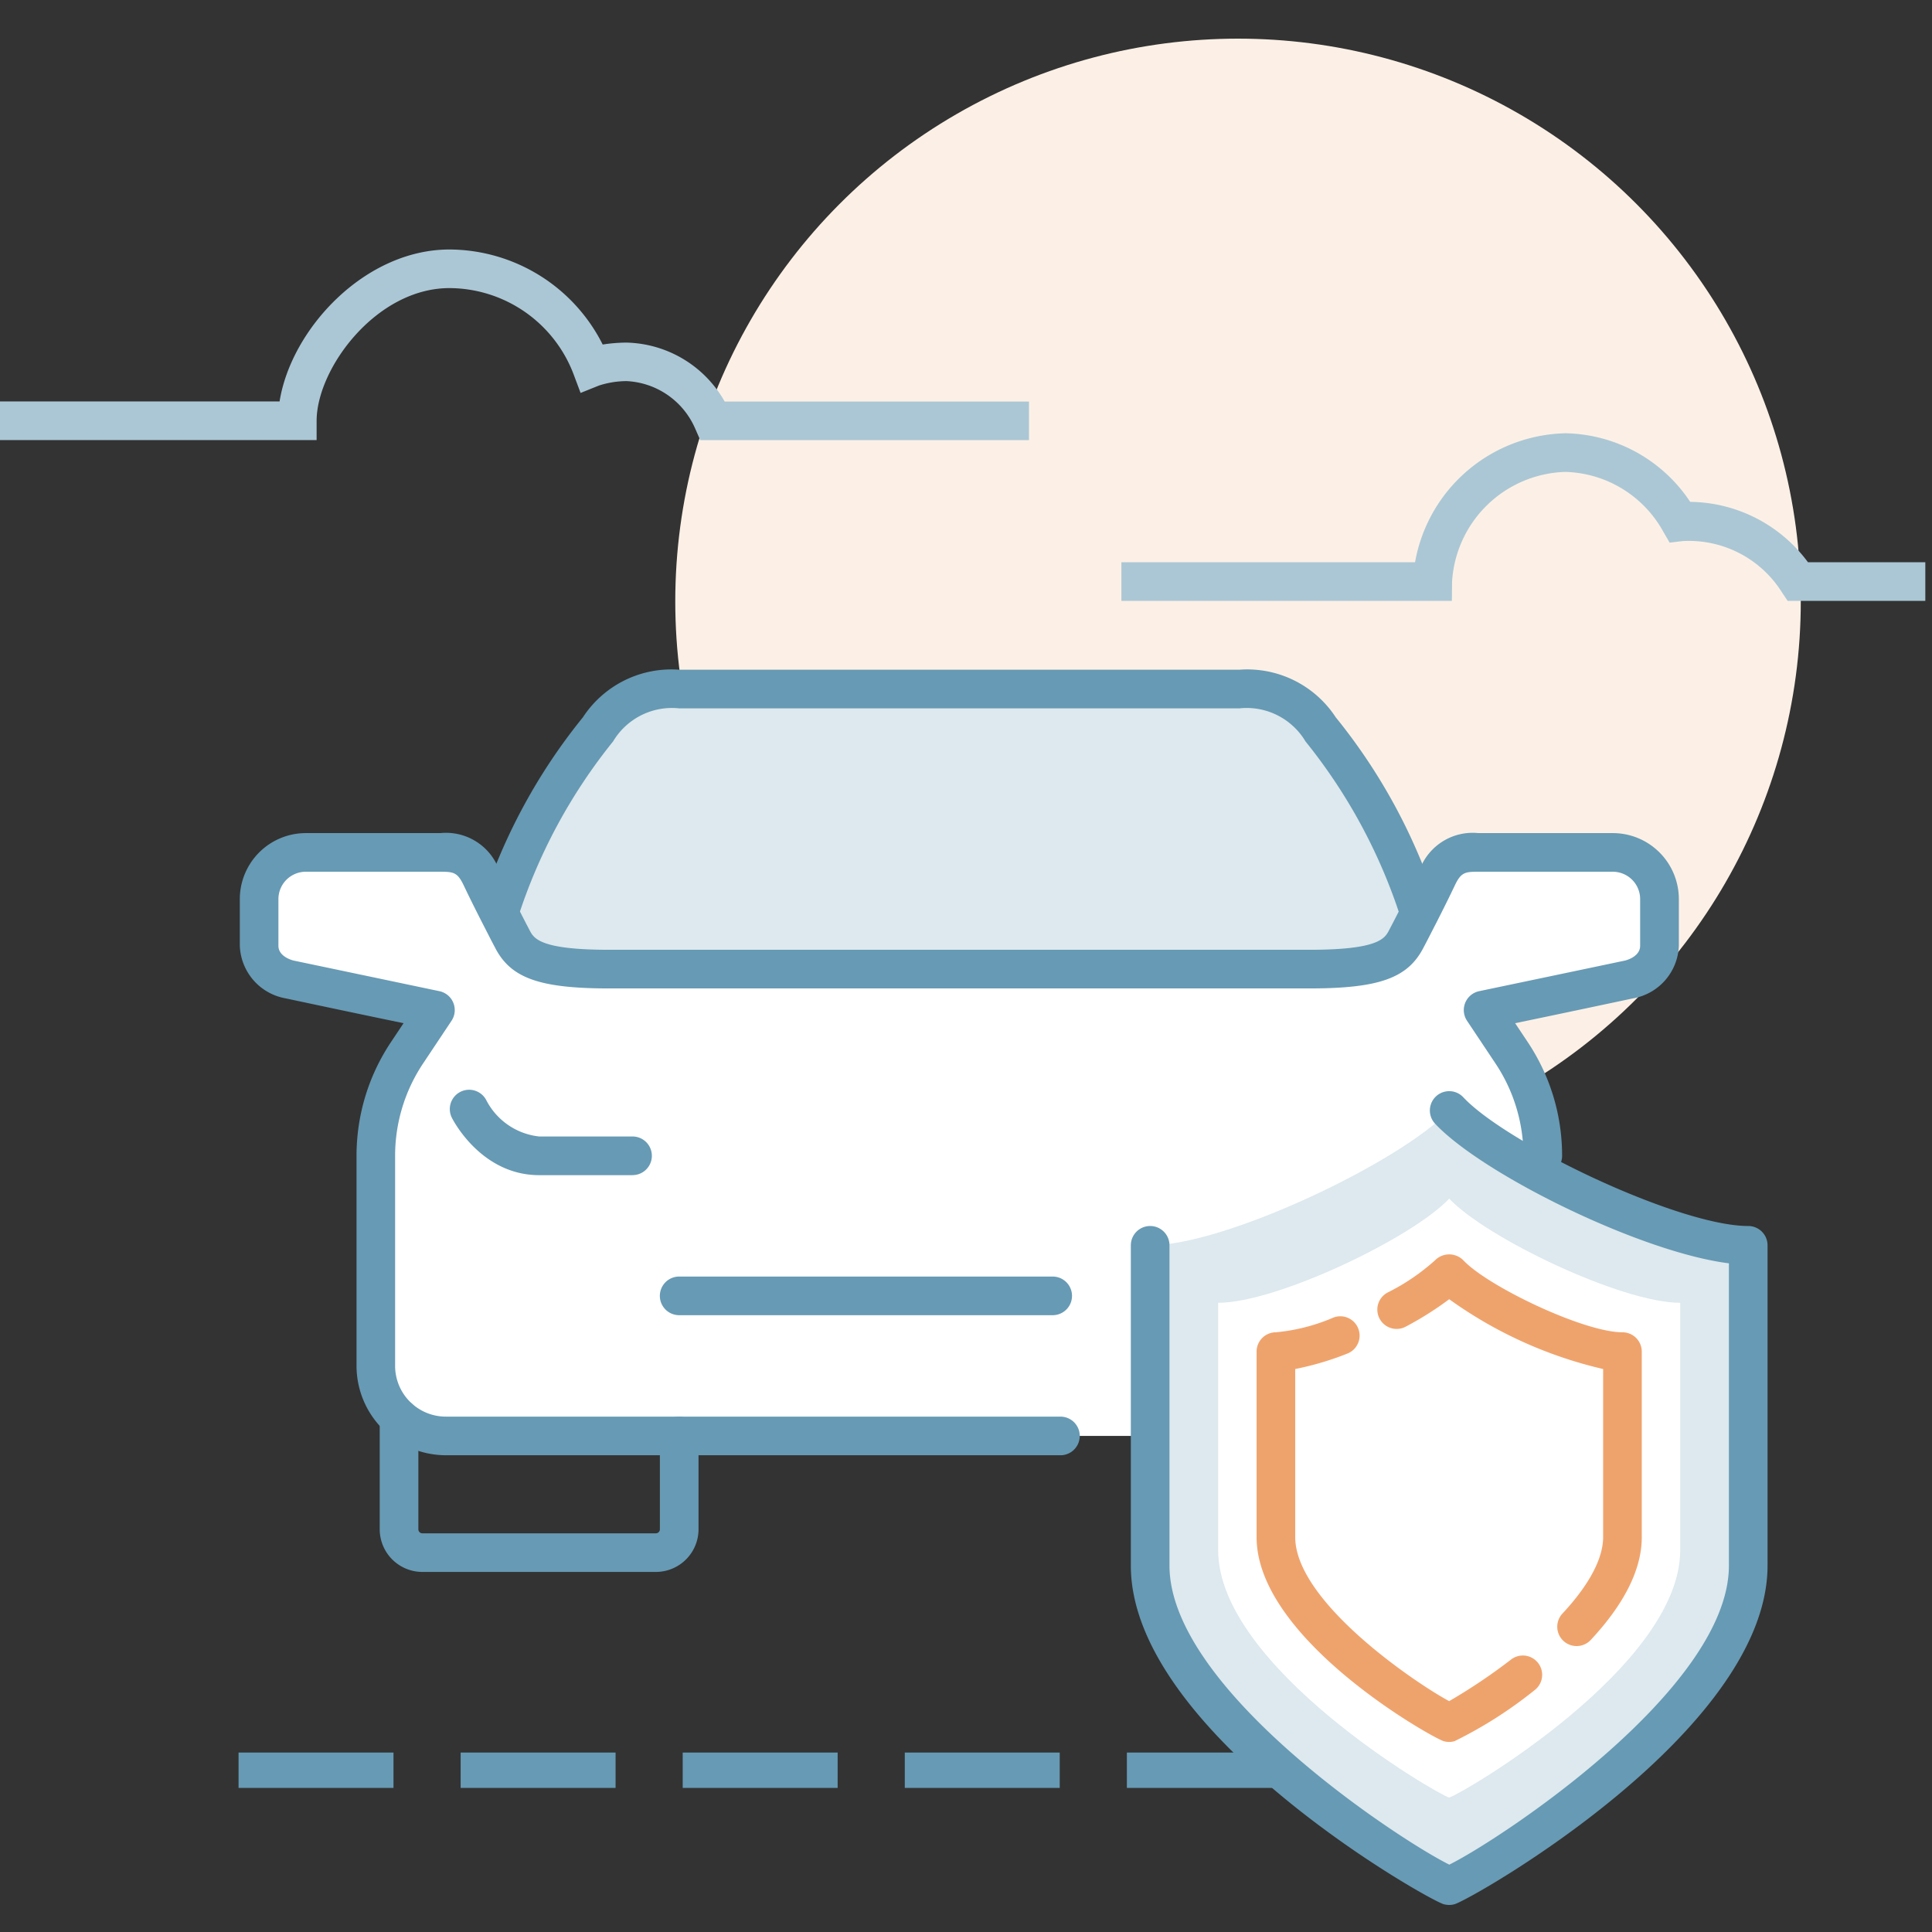 <svg xmlns="http://www.w3.org/2000/svg" xmlns:xlink="http://www.w3.org/1999/xlink" width="100" height="100" viewBox="0 0 100 100"><rect x="0" y="0" width="100" height="100" fill="#333333" stroke="none"/><defs><clipPath id="a"><rect width="100" height="100" transform="translate(-21065 -2971)" fill="#fff"/></clipPath></defs><g transform="translate(21065 2971)" clip-path="url(#a)"><g transform="translate(-21065.346 -2969)"><circle cx="29.128" cy="29.128" r="29.128" transform="translate(35.298 0)" fill="#fcf0e6"/><path d="M53.607,20.78H36.59l-.263-.6a4.08,4.08,0,0,0-3.551-2.454,4.694,4.694,0,0,0-1.429.23l-.95.382-.359-.958a6.9,6.9,0,0,0-6.43-4.468c-3.785,0-6.867,4.155-6.874,6.867l0,1H.345v-2H14.817c.6-3.759,4.415-7.865,8.791-7.865a8.915,8.915,0,0,1,7.933,4.919,8.15,8.15,0,0,1,1.236-.1,5.992,5.992,0,0,1,5.078,3.051H53.607Z" fill="#abc7d5"/><path d="M100,29.1H92.873l-.3-.45a5.682,5.682,0,0,0-5.152-2.642l-.654.079-.331-.569a5.971,5.971,0,0,0-5.061-3.092,6.052,6.052,0,0,0-5.87,5.683l-.01.991H58.389v-2h15.2a8.088,8.088,0,0,1,7.789-6.674,7.914,7.914,0,0,1,6.452,3.55A7.683,7.683,0,0,1,93.925,27.1H100Z" fill="#abc7d5"/><rect width="8.019" height="1.83" transform="translate(58.673 88.712)" fill="#679ab4"/><rect width="8.019" height="1.83" transform="translate(47.178 88.712)" fill="#679ab4"/><rect width="8.019" height="1.83" transform="translate(35.683 88.712)" fill="#679ab4"/><rect width="8.019" height="1.83" transform="translate(24.189 88.712)" fill="#679ab4"/><rect width="8.019" height="1.83" transform="translate(12.694 88.712)" fill="#679ab4"/><path d="M51.208,72.323h25.37A3.624,3.624,0,0,0,80.2,68.7V57.826a9.619,9.619,0,0,0-1.615-5.335l-1.472-2.209S83.691,48.9,84.66,48.7a1.887,1.887,0,0,0,1.583-1.745V44.537a2.416,2.416,0,0,0-2.416-2.417H76.864a1.946,1.946,0,0,0-2.112,1.263c-.546,1.15-1.1,2.211-1.612,3.21s-1.394,1.568-5.018,1.568H31.878c-3.624,0-4.5-.569-5.018-1.568s-1.066-2.06-1.612-3.21a1.946,1.946,0,0,0-2.112-1.263H16.173a2.416,2.416,0,0,0-2.416,2.417v2.416A1.887,1.887,0,0,0,15.34,48.7c.969.206,7.543,1.584,7.544,1.584l-1.472,2.209A9.619,9.619,0,0,0,19.8,57.826V68.7a3.624,3.624,0,0,0,3.625,3.624Z" fill="#fff"/><path d="M73.811,45.239a29.091,29.091,0,0,0-5.11-9.487,4.5,4.5,0,0,0-4.2-2.088H35.5a4.5,4.5,0,0,0-4.2,2.088,29.091,29.091,0,0,0-5.11,9.487l-.021.005c.236.463.468.912.692,1.349.514,1,1.394,1.568,5.018,1.568H68.122c3.624,0,4.5-.569,5.018-1.568q.336-.654.69-1.345Z" fill="#dde9ee"/><path d="M33.086,58.826H28.254c-3,0-4.458-2.848-4.519-2.97a1,1,0,0,1,1.787-.9,3.5,3.5,0,0,0,2.732,1.868h4.832a1,1,0,0,1,0,2Z" fill="#679ab4"/><path d="M34.294,79.363H22.213A2.21,2.21,0,0,1,20,77.155V71.4a1,1,0,0,1,2,0v5.756a.208.208,0,0,0,.208.208H34.294a.208.208,0,0,0,.208-.208V72.323a1,1,0,0,1,2,0v4.832A2.21,2.21,0,0,1,34.294,79.363Z" fill="#679ab4"/><path d="M54.833,66.074H35.5a1,1,0,0,1,0-2H54.833a1,1,0,0,1,0,2Z" fill="#679ab4"/><path d="M73.811,46.239a1,1,0,0,1-.964-.736,28.387,28.387,0,0,0-4.928-9.127A3.548,3.548,0,0,0,64.5,34.664h-29a3.548,3.548,0,0,0-3.421,1.712A28.387,28.387,0,0,0,27.153,45.5a1,1,0,1,1-1.929-.53,29.878,29.878,0,0,1,5.294-9.844A5.471,5.471,0,0,1,35.5,32.664h29a5.473,5.473,0,0,1,4.984,2.464,29.875,29.875,0,0,1,5.293,9.846,1,1,0,0,1-.7,1.229A1.018,1.018,0,0,1,73.811,46.239Z" fill="#679ab4"/><path d="M55.234,73.323H23.421A4.629,4.629,0,0,1,18.8,68.7V57.826a10.587,10.587,0,0,1,1.783-5.889l.651-.977c-2.011-.414-5.237-1.1-6.1-1.284a2.872,2.872,0,0,1-2.375-2.723V44.537a3.419,3.419,0,0,1,3.416-3.416h6.963a2.928,2.928,0,0,1,3.014,1.833c.474.994.951,1.922,1.4,2.8l.2.382c.222.433.526,1.025,4.128,1.025H68.122c3.6,0,3.906-.592,4.128-1.025l.2-.382c.452-.878.929-1.806,1.4-2.8a2.928,2.928,0,0,1,3.014-1.833h6.963a3.419,3.419,0,0,1,3.416,3.416v2.416a2.872,2.872,0,0,1-2.374,2.723c-.863.184-4.09.87-6.1,1.284l.651.977A10.587,10.587,0,0,1,81.2,57.826a1,1,0,0,1-2,0,8.6,8.6,0,0,0-1.447-4.78l-1.473-2.21a1,1,0,0,1,.632-1.534c.106-.022,6.576-1.378,7.536-1.582.008,0,.792-.176.792-.767V44.537a1.417,1.417,0,0,0-1.416-1.416H76.864c-.682,0-.893.029-1.209.692-.482,1.014-.969,1.96-1.43,2.856l-.2.381c-.811,1.578-2.3,2.111-5.907,2.111H31.878c-3.606,0-5.1-.533-5.907-2.111l-.2-.381c-.461-.9-.948-1.842-1.43-2.856-.316-.663-.527-.692-1.209-.692H16.173a1.417,1.417,0,0,0-1.416,1.416v2.416c0,.591.784.765.792.767.96.2,7.43,1.56,7.536,1.582a1,1,0,0,1,.631,1.534l-1.472,2.21a8.6,8.6,0,0,0-1.447,4.78V68.7a2.627,2.627,0,0,0,2.624,2.624H55.234a1,1,0,0,1,0,2Z" fill="#679ab4"/><path d="M75.364,95.6c.86-.246,15.469-8.772,15.469-16.565V62.457c-3.938,0-13.026-4.362-15.477-6.979C72.9,58.1,63.817,62.457,59.878,62.457V79.034c0,7.793,14.61,16.319,15.469,16.565Z" fill="#fff"/><path d="M75.356,55.478C72.9,58.1,63.817,62.457,59.878,62.457V79.034c0,7.793,14.61,16.319,15.469,16.565h.017c.86-.246,15.469-8.772,15.469-16.565V62.457C86.895,62.457,77.807,58.1,75.356,55.478ZM87.314,78.239c0,6.021-11.288,12.608-11.952,12.8h-.013c-.664-.19-11.952-6.777-11.952-12.8V65.432c3.044,0,10.065-3.37,11.959-5.393,1.894,2.023,8.915,5.393,11.958,5.393Z" fill="#dde9ee"/><path d="M75.364,96.6a1.1,1.1,0,0,1-.291-.038c-.868-.248-16.195-8.924-16.195-17.526V62.458a1,1,0,0,1,2,0V79.034c0,6.406,11.916,14.209,14.484,15.479,2.484-1.223,14.472-9.054,14.472-15.479V63.389c-4.571-.572-12.763-4.617-15.208-7.227a1,1,0,0,1,1.46-1.367c2.259,2.412,11.158,6.663,14.748,6.663a1,1,0,0,1,1,1V79.034c0,8.6-15.327,17.278-16.195,17.526A.987.987,0,0,1,75.364,96.6Z" fill="#679ab4"/><path d="M81.95,83.2a1,1,0,0,1-.732-1.682c1.378-1.478,2.106-2.847,2.106-3.958v-8.7a22.2,22.2,0,0,1-7.967-3.613,17,17,0,0,1-2.246,1.418,1,1,0,1,1-.95-1.76,10.968,10.968,0,0,0,2.465-1.675,1.03,1.03,0,0,1,1.46,0c1.264,1.35,6.235,3.729,8.238,3.729a1,1,0,0,1,1,1v9.605c0,1.65-.889,3.44-2.643,5.321A1,1,0,0,1,81.95,83.2Z" fill="#efa36c"/><path d="M75.361,88.163a1.066,1.066,0,0,1-.286-.039c-.583-.167-9.688-5.276-9.688-10.56V67.959a1,1,0,0,1,1-1,9.791,9.791,0,0,0,2.992-.769,1,1,0,0,1,.721,1.865,15.3,15.3,0,0,1-2.713.805v8.7c0,3.329,6.165,7.517,7.967,8.491a29.65,29.65,0,0,0,3.182-2.137A1,1,0,1,1,79.753,85.5a22.145,22.145,0,0,1-4.117,2.621A1.025,1.025,0,0,1,75.361,88.163Z" fill="#efa36c"/></g></g></svg>